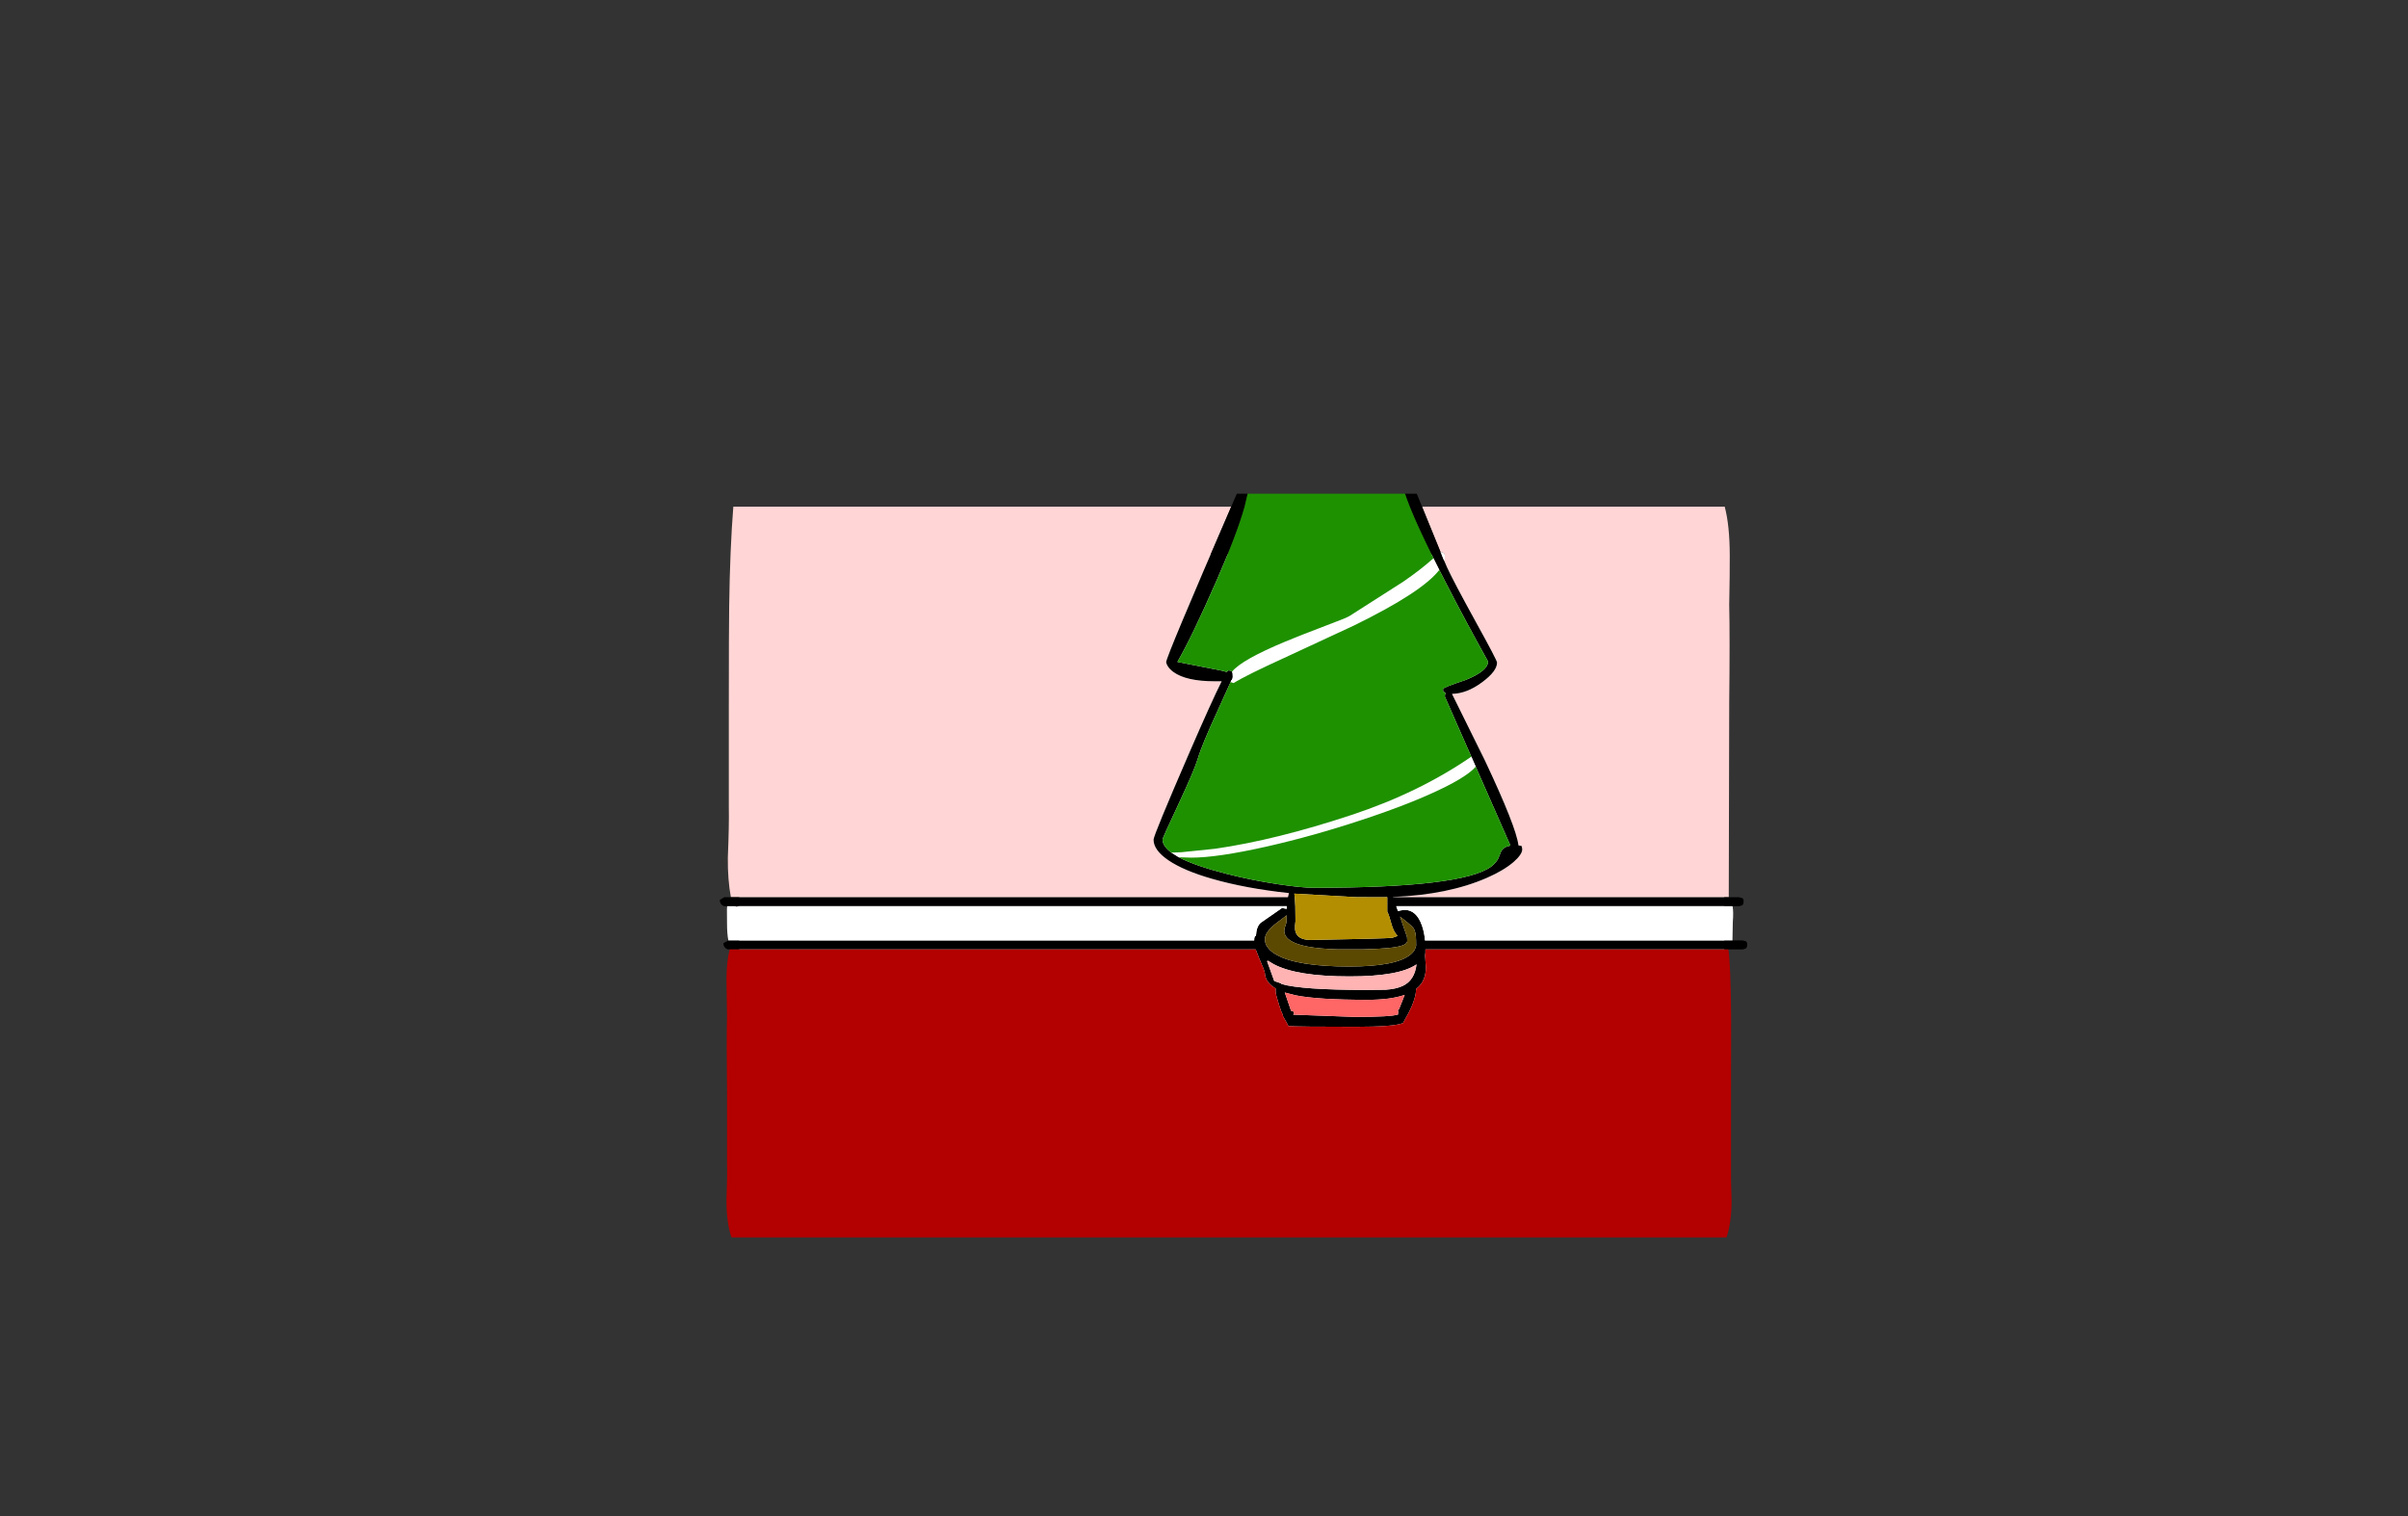 <?xml version="1.0" encoding="UTF-8" standalone="no"?>
<svg xmlns:xlink="http://www.w3.org/1999/xlink" height="842.55px" width="1337.95px" xmlns="http://www.w3.org/2000/svg">
  <rect width="100%" height="100%" fill="#333333" stroke="none"/>
  <g transform="matrix(1, 0, 0, 1, 407.45, 285.05)">
    <use height="4.5" transform="matrix(5.487, 0.0, 0.0, 81.567, 3.288, 23.017)" width="99.75" xlink:href="#shape0"/>
    <use height="413.2" transform="matrix(1.0, 0.0, 0.0, 1.0, -7.5, -10.7)" width="570.85" xlink:href="#shape1"/>
  </g>
  <defs>
    <g id="shape0" transform="matrix(1, 0, 0, 1, 49.85, -2.5)">
      <path d="M49.9 7.0 L-49.85 7.0 -49.85 2.5 49.9 2.5 49.9 7.0" fill="#ffffff" fill-rule="evenodd" stroke="none"/>
    </g>
    <g id="shape1" transform="matrix(1, 0, 0, 1, 7.5, 10.7)">
      <path d="M382.7 -3.5 L550.85 -3.5 Q553.6 6.75 553.65 23.55 553.7 32.95 553.35 51.0 553.75 69.0 553.35 105.35 L553.1 213.5 366.55 213.5 366.5 213.35 Q397.1 212.15 418.65 202.75 427.95 198.7 433.5 193.95 438.35 189.7 438.35 186.85 L438.1 185.25 437.85 185.0 436.25 184.7 Q435.0 174.35 417.5 137.3 L399.3 100.5 Q407.6 100.35 416.1 94.0 424.35 87.9 424.35 83.1 424.35 81.9 412.95 61.25 400.0 37.75 396.6 30.25 L395.0 26.55 395.35 24.25 Q395.35 22.65 394.55 22.15 L392.9 21.55 383.0 -2.7 382.7 -3.5 M-1.35 213.5 Q-3.15 203.9 -3.05 191.6 -2.3 173.15 -2.5 163.5 L-2.5 108.0 Q-2.5 64.3 -2.3 51.65 -1.85 19.75 0.0 -3.5 L276.65 -3.5 Q240.5 80.0 240.5 82.85 240.5 83.45 241.15 84.7 242.25 86.7 244.55 88.35 251.65 93.5 267.5 93.5 L271.35 93.5 Q266.0 104.1 253.25 133.5 233.5 179.1 233.5 181.5 233.5 187.35 241.8 193.0 250.3 198.75 266.0 203.25 284.6 208.6 308.75 211.2 L308.15 213.5 -1.35 213.5 M2.3 218.5 L2.25 218.75 1.45 219.05 1.35 218.5 2.3 218.5" fill="#ffd5d5" fill-rule="evenodd" stroke="none"/>
      <path d="M276.65 -3.5 L279.75 -10.7 285.8 -10.7 284.1 -3.5 Q279.9 11.5 268.65 37.25 254.9 68.65 246.75 82.75 L271.4 87.6 274.2 88.35 Q274.75 87.5 275.0 87.5 276.6 87.5 277.1 88.15 L277.2 88.3 Q277.5 88.85 277.5 90.8 L277.5 90.85 277.5 91.0 Q277.45 92.4 276.75 92.95 L276.3 93.95 269.3 109.4 Q260.35 128.8 258.0 136.75 256.3 142.55 247.15 162.2 238.5 180.65 238.5 181.35 L238.5 181.45 238.5 181.5 238.5 181.6 Q238.65 185.2 243.4 188.7 L247.55 191.3 Q256.4 196.0 274.05 200.5 287.45 203.95 302.15 206.2 315.6 208.25 322.6 208.25 405.35 208.25 421.2 196.4 423.7 194.5 425.0 192.0 L426.55 188.2 Q427.75 185.55 431.8 184.8 L412.5 140.95 410.05 135.4 395.35 102.0 Q395.35 100.9 395.7 100.0 L394.6 99.25 Q394.35 100.25 394.35 97.75 394.35 96.95 406.85 92.8 419.35 87.75 419.35 82.5 407.35 61.0 395.35 37.7 L392.25 31.65 389.0 25.15 Q380.25 7.55 375.85 -3.5 374.25 -7.55 373.2 -10.7 L379.75 -10.7 382.7 -3.5 383.0 -2.7 392.9 21.55 395.0 26.55 396.6 30.25 Q400.0 37.75 412.95 61.25 424.35 81.9 424.35 83.1 424.35 87.9 416.1 94.0 407.6 100.35 399.3 100.5 L417.5 137.3 Q435.0 174.35 436.25 184.7 L437.85 185.0 438.1 185.25 438.35 186.85 Q438.35 189.7 433.5 193.95 427.95 198.7 418.65 202.75 397.1 212.15 366.5 213.35 L366.55 213.5 553.1 213.5 558.85 213.5 560.55 213.95 Q561.35 214.3 561.35 215.85 561.35 217.45 560.5 218.0 L558.85 218.5 555.2 218.5 368.35 218.5 369.35 221.3 369.35 221.25 370.45 220.9 372.85 220.5 Q379.6 220.5 382.65 229.3 384.05 233.35 384.3 237.5 L555.15 237.5 560.85 237.5 562.55 237.95 Q563.35 238.3 563.35 239.85 563.35 241.45 562.5 242.0 L560.85 242.5 552.9 242.5 384.55 242.5 384.55 242.85 384.55 243.05 Q384.65 244.15 384.35 245.85 L384.8 252.3 Q384.85 257.1 382.9 260.5 381.6 262.7 379.45 264.4 L379.35 264.85 Q379.35 268.35 376.9 274.25 375.9 276.65 372.1 283.45 L371.9 283.5 Q366.85 285.5 345.85 285.5 313.5 285.5 308.45 285.1 L307.3 282.9 305.35 279.5 305.35 278.95 Q304.4 277.1 303.4 273.9 301.35 267.5 301.35 266.0 L301.35 264.2 Q295.7 260.9 295.35 255.75 295.3 254.5 292.3 247.75 L290.25 242.5 -2.0 242.5 -3.0 242.5 Q-5.5 241.65 -5.5 239.0 -3.0 237.75 -3.0 237.5 L-2.75 237.5 289.4 237.5 Q289.4 236.1 289.65 235.55 289.9 235.05 290.4 234.8 290.65 229.9 292.95 227.75 L304.85 219.5 307.45 219.95 307.5 218.5 2.3 218.5 1.35 218.5 -3.4 218.5 -5.0 218.5 Q-7.5 217.65 -7.5 215.0 L-5.0 213.5 -1.35 213.5 308.15 213.5 308.75 211.2 Q284.6 208.6 266.0 203.25 250.3 198.75 241.8 193.0 233.5 187.35 233.5 181.5 233.5 179.1 253.25 133.5 266.0 104.1 271.35 93.5 L267.5 93.5 Q251.65 93.5 244.55 88.35 242.25 86.7 241.15 84.7 240.5 83.45 240.5 82.85 240.5 80.0 276.65 -3.5 M365.65 228.25 Q364.3 223.15 363.35 221.5 L363.35 213.45 360.4 213.5 346.0 213.45 311.7 211.5 311.95 213.5 312.25 218.5 312.35 226.75 312.1 229.25 Q311.95 231.3 312.4 232.75 313.75 237.25 320.85 237.25 363.85 236.5 366.35 236.0 L369.1 235.0 Q366.7 232.45 365.65 228.25 M374.45 238.0 Q374.15 239.4 371.9 240.25 366.95 242.1 349.9 242.45 L335.5 242.45 Q315.9 241.9 309.4 237.5 308.15 236.7 307.4 235.75 305.65 233.6 306.3 230.7 L307.35 227.5 307.4 223.5 306.3 224.45 301.85 227.8 Q295.35 232.8 295.35 236.85 L295.4 237.5 Q295.6 240.2 297.85 242.5 299.35 244.1 301.85 245.5 313.4 252.0 342.25 252.0 368.35 252.0 376.35 245.3 377.9 244.0 378.7 242.5 L379.4 240.45 379.35 237.75 379.35 237.5 Q379.3 232.6 377.9 230.65 376.8 229.1 370.45 224.3 L374.35 235.6 374.45 237.5 374.45 238.0 M362.4 264.9 Q368.45 264.5 372.1 262.7 378.6 259.55 379.6 250.8 370.05 257.5 342.35 257.5 312.9 257.5 300.15 250.65 L297.4 249.0 Q296.8 248.6 296.6 249.1 L300.55 260.05 304.4 261.4 304.6 261.75 Q316.05 265.0 351.5 265.0 L362.4 264.9 M372.95 268.0 L373.05 267.75 372.9 267.8 Q365.15 270.5 352.35 270.5 324.8 270.5 312.45 268.0 L306.4 266.45 307.4 269.3 309.9 276.6 Q312.25 276.9 311.1 278.75 L345.25 280.0 Q365.6 280.0 369.35 278.65 L369.35 277.75 369.5 276.95 369.25 276.5 Q369.0 276.1 369.85 275.8 L372.95 268.0" fill="#000000" fill-rule="evenodd" stroke="none"/>
      <path d="M555.2 218.5 Q555.8 221.45 555.35 227.25 L555.15 237.5 384.3 237.5 Q384.05 233.35 382.65 229.3 379.6 220.5 372.85 220.5 L370.45 220.9 369.35 221.25 369.35 221.3 368.35 218.5 555.2 218.5 M-2.75 237.5 Q-3.5 234.0 -3.5 227.85 L-3.55 220.0 -3.4 218.5 1.35 218.5 1.45 219.05 2.25 218.75 2.3 218.5 307.5 218.5 307.45 219.95 304.85 219.5 292.95 227.75 Q290.65 229.9 290.4 234.8 289.9 235.05 289.65 235.55 289.4 236.1 289.4 237.5 L-2.75 237.5 M277.1 88.15 Q282.55 81.5 306.7 71.45 314.3 68.25 329.35 62.55 340.8 58.25 342.35 57.25 L372.25 38.15 Q381.95 31.5 389.0 25.15 L392.25 31.65 Q382.85 43.9 345.0 62.45 L305.7 80.7 Q284.35 90.45 278.0 94.5 L276.3 93.95 276.75 92.95 Q277.45 92.4 277.5 91.0 L277.5 90.85 277.5 90.8 Q277.5 88.85 277.2 88.3 L277.1 88.15 M243.4 188.7 L248.85 188.5 267.8 186.55 Q301.65 181.65 343.6 167.75 380.95 155.4 410.05 135.4 L412.5 140.95 Q408.35 145.85 395.0 152.5 377.5 161.2 349.35 170.5 322.15 179.5 296.3 185.35 269.0 191.5 254.5 191.5 L247.55 191.3 243.4 188.7 M395.0 26.55 L392.9 21.55 394.55 22.15 Q395.35 22.65 395.35 24.25 L395.0 26.55" fill="#ffffff" fill-rule="evenodd" stroke="none"/>
      <path d="M552.9 242.5 Q554.15 250.55 554.4 280.1 L554.35 321.0 554.35 362.25 Q554.2 368.95 554.65 382.45 554.6 394.4 551.85 402.5 L-1.0 402.5 Q-3.75 394.95 -3.8 382.1 -3.3 367.75 -3.5 361.5 L-3.5 321.0 Q-3.85 293.25 -3.5 279.75 L-3.8 259.0 Q-3.75 248.75 -2.0 242.5 L290.25 242.5 292.3 247.75 Q295.3 254.5 295.35 255.75 295.7 260.9 301.35 264.2 L301.35 266.0 Q301.35 267.5 303.4 273.9 304.4 277.1 305.35 278.95 L305.35 279.5 307.3 282.9 308.45 285.1 Q313.5 285.5 345.85 285.5 366.85 285.5 371.9 283.5 L372.1 283.45 Q375.9 276.65 376.9 274.25 379.35 268.35 379.35 264.85 L379.45 264.4 Q381.6 262.7 382.9 260.5 384.85 257.1 384.8 252.3 L384.35 245.85 Q384.65 244.15 384.55 243.05 L384.55 242.85 384.55 242.5 552.9 242.5 M372.9 267.8 L373.05 267.75 372.95 268.0 372.9 267.8" fill="#b30000" fill-rule="evenodd" stroke="none"/>
      <path d="M285.8 -10.7 L373.2 -10.7 Q374.25 -7.55 375.85 -3.5 380.25 7.55 389.0 25.15 381.95 31.5 372.25 38.15 L342.35 57.25 Q340.8 58.25 329.35 62.55 314.3 68.25 306.7 71.45 282.55 81.5 277.1 88.15 276.6 87.5 275.0 87.5 274.75 87.5 274.2 88.35 L271.4 87.6 246.75 82.75 Q254.9 68.65 268.65 37.25 279.9 11.5 284.1 -3.5 L285.8 -10.7 M392.25 31.65 L395.35 37.7 Q407.35 61.0 419.35 82.5 419.35 87.75 406.85 92.8 394.35 96.95 394.35 97.75 394.35 100.25 394.6 99.25 L395.7 100.0 Q395.35 100.9 395.35 102.0 L410.05 135.4 Q380.95 155.4 343.6 167.75 301.65 181.65 267.8 186.55 L248.85 188.5 243.4 188.7 Q238.65 185.2 238.5 181.6 L238.5 181.5 238.5 181.45 238.5 181.35 Q238.5 180.65 247.15 162.2 256.3 142.55 258.0 136.75 260.35 128.8 269.3 109.4 L276.3 93.95 278.0 94.5 Q284.35 90.45 305.7 80.7 L345.0 62.45 Q382.85 43.9 392.25 31.65 M412.5 140.95 L431.8 184.8 Q427.75 185.55 426.55 188.2 L425.0 192.0 Q423.7 194.5 421.2 196.4 405.35 208.25 322.6 208.25 315.6 208.25 302.15 206.2 287.45 203.95 274.05 200.5 256.4 196.0 247.55 191.3 L254.5 191.5 Q269.0 191.5 296.3 185.35 322.15 179.5 349.35 170.5 377.5 161.2 395.0 152.5 408.35 145.85 412.5 140.95" fill="#1e9100" fill-rule="evenodd" stroke="none"/>
      <path d="M365.65 228.25 Q366.7 232.45 369.1 235.0 L366.35 236.0 Q363.85 236.5 320.85 237.25 313.75 237.25 312.4 232.75 311.95 231.3 312.1 229.25 L312.35 226.75 312.25 218.5 311.95 213.5 311.7 211.5 346.0 213.45 360.4 213.5 363.35 213.45 363.35 221.5 Q364.3 223.15 365.65 228.25" fill="#b38e00" fill-rule="evenodd" stroke="none"/>
      <path d="M374.45 238.0 L374.45 237.5 374.35 235.6 370.45 224.3 Q376.8 229.1 377.9 230.65 379.3 232.6 379.35 237.5 L379.35 237.75 379.4 240.45 378.7 242.5 Q377.9 244.0 376.35 245.3 368.35 252.0 342.25 252.0 313.4 252.0 301.85 245.5 299.35 244.1 297.85 242.5 295.6 240.2 295.4 237.5 L295.35 236.85 Q295.35 232.8 301.85 227.8 L306.3 224.45 307.4 223.5 307.35 227.5 306.3 230.7 Q305.65 233.6 307.4 235.75 308.15 236.7 309.4 237.5 315.9 241.9 335.5 242.45 L349.9 242.45 Q366.95 242.1 371.9 240.25 374.15 239.4 374.45 238.0" fill="#5c4901" fill-rule="evenodd" stroke="none"/>
      <path d="M362.4 264.9 L351.5 265.0 Q316.05 265.0 304.6 261.75 L304.4 261.4 300.55 260.05 296.6 249.1 Q296.8 248.6 297.4 249.0 L300.15 250.65 Q312.9 257.5 342.35 257.5 370.05 257.5 379.6 250.8 378.6 259.55 372.1 262.7 368.45 264.5 362.4 264.9" fill="#ffb3b3" fill-rule="evenodd" stroke="none"/>
      <path d="M372.9 267.8 L372.95 268.0 369.85 275.8 Q369.0 276.1 369.25 276.5 L369.5 276.95 369.35 277.75 369.35 278.65 Q365.6 280.0 345.25 280.0 L311.1 278.75 Q312.25 276.9 309.9 276.6 L307.4 269.3 306.4 266.45 312.45 268.0 Q324.8 270.5 352.35 270.5 365.15 270.5 372.9 267.8" fill="#ff6666" fill-rule="evenodd" stroke="none"/>
    </g>
  </defs>
</svg>
